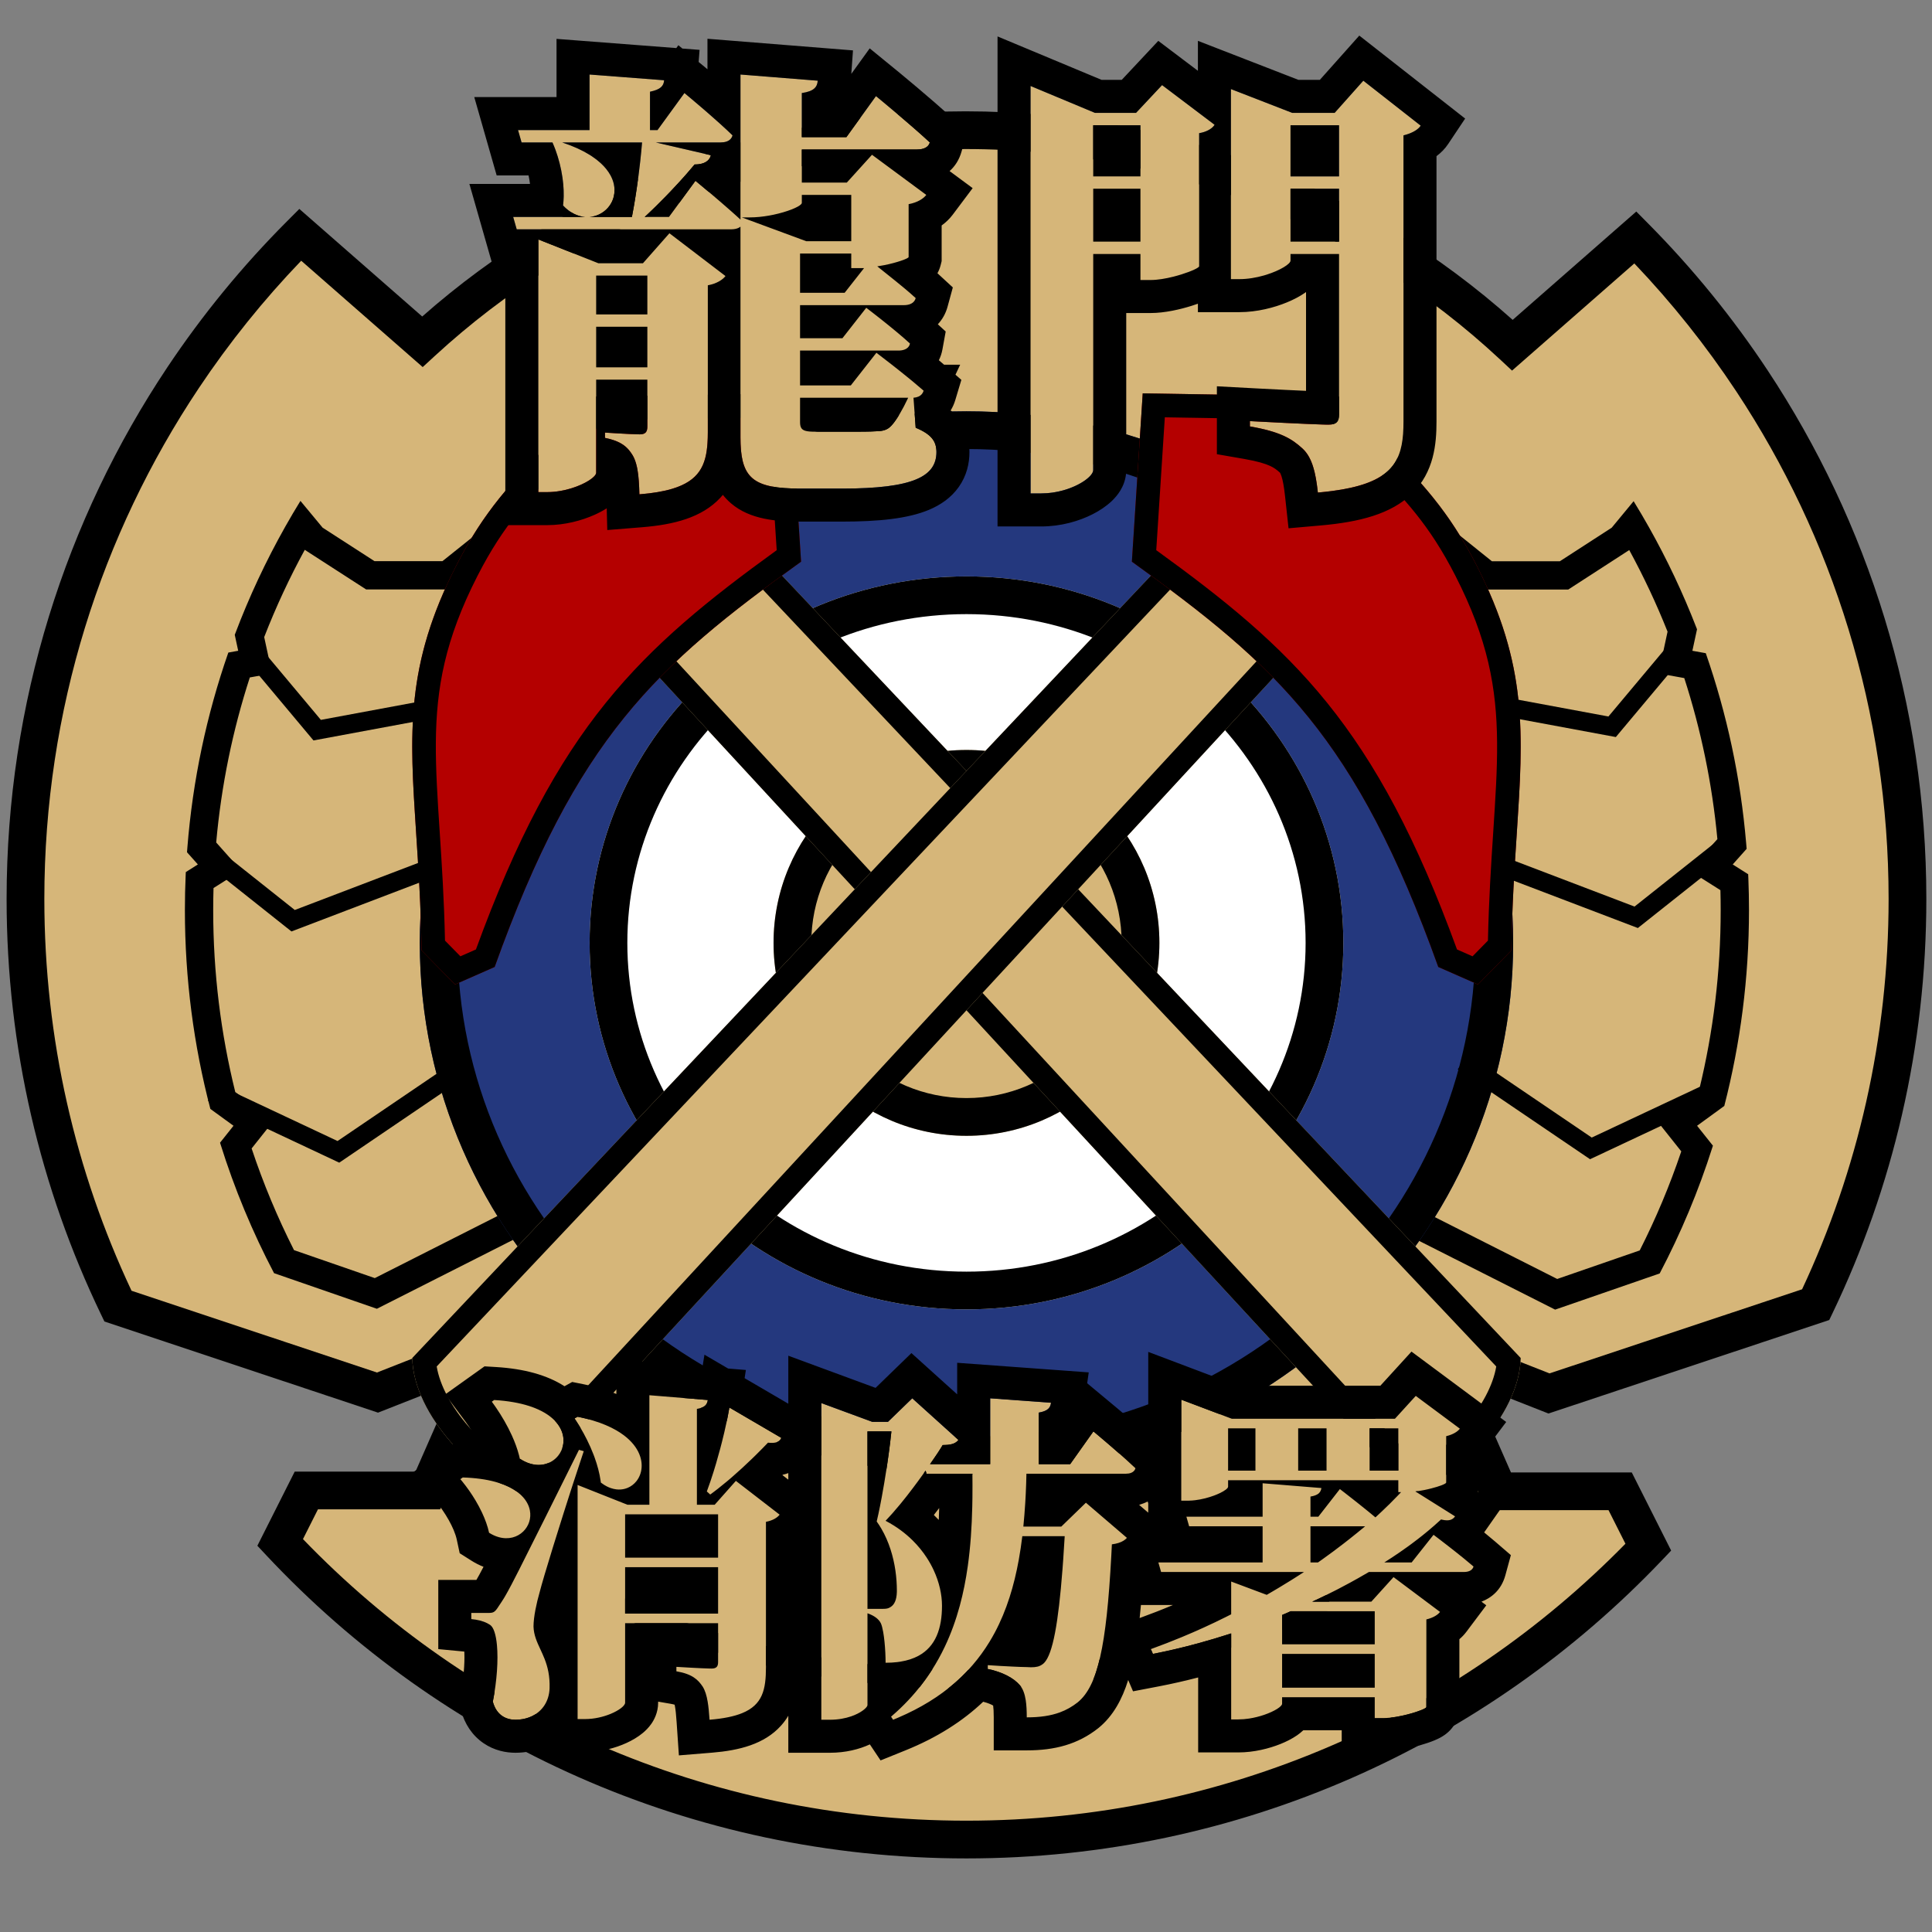 <svg width="2048" height="2048" viewBox="0 0 2048 2048" fill="none" xmlns="http://www.w3.org/2000/svg">
<rect x="0" y="0" width="2048" height="2048" fill="#808080" stroke="none"/>
<path d="M400.144 1476.2L476.046 1446.34L499.062 1476.2L453.521 1579.96H413.588H324.732L296.968 1635.07C478.992 1829.47 737.11 1950 1024.5 1950C1308.94 1950 1565.57 1831 1747.28 1640.1L1717.41 1580.83H1632.6H1588.62L1543.08 1477.12L1566.1 1447.28L1642 1477.12L1741.12 1444.11L1924.71 1382.98C1987.08 1252.78 2022 1106.95 2022 952.959C2022 750.051 1961.36 561.3 1857.21 403.824C1821.01 349.095 1779.55 298.143 1733.56 251.687L1603.23 365.906C1451.32 224.507 1247.53 138 1023.52 138C801.441 138 599.24 223.02 447.753 362.255L318.236 248.871C272.095 295.112 230.469 345.857 194.077 400.39C88.526 558.553 27 748.574 27 952.959C27 1107.56 62.204 1253.94 125.037 1384.54L306.478 1444.99L400.144 1476.2Z" fill="#D6B679"/>
<path fill-rule="evenodd" clip-rule="evenodd" d="M1023.52 158C806.645 158 609.226 241.006 461.287 376.98L448.078 389.121L319.294 276.378C279.266 318.05 242.899 363.26 210.712 411.491C107.287 566.47 47 752.648 47 952.959C47 1101.5 80.148 1242.24 139.438 1368.25L399.579 1454.93L482.711 1422.23L522.141 1473.38L466.584 1599.96H337.051L321.161 1631.51C498.958 1816.07 747.853 1930 1024.5 1930C1298.18 1930 1545.57 1817.6 1723.03 1636.42L1705.1 1600.83H1575.56L1520 1474.3L1559.44 1423.17L1642.57 1455.85L1910.29 1366.7C1969.12 1241.08 2002 1100.89 2002 952.959C2002 754.095 1942.58 569.162 1840.52 414.857C1808.52 366.472 1772.33 321.098 1732.46 279.252L1602.83 392.853L1589.61 380.545C1441.25 242.458 1242.28 158 1023.52 158ZM447.568 335.511C601.039 200.156 802.698 118 1023.52 118C1246.28 118 1449.54 201.602 1603.5 339.082L1734.54 224.242L1747.78 237.616C1794.68 284.997 1836.96 336.966 1873.89 392.791C1980.14 553.438 2042 746.008 2042 952.959C2042 1110 2006.38 1258.78 1942.75 1391.62L1939.08 1399.27L1641.43 1498.39L1572.76 1471.39L1566.16 1479.94L1601.68 1560.83H1729.73L1771.49 1643.68L1761.77 1653.89C1576.44 1848.59 1314.64 1970 1024.5 1970C731.378 1970 468.037 1847.03 282.37 1648.75L272.823 1638.55L312.413 1559.96H440.457L475.983 1479.02L469.382 1470.45L400.71 1497.47L110.684 1400.84L107.014 1393.21C42.908 1259.97 7 1110.63 7 952.959C7 744.501 69.766 550.635 177.441 389.288C214.562 333.664 257.018 281.906 304.079 234.744L317.313 221.481L447.568 335.511Z" fill="black"/>
<path d="M399.5 1387.35L566.5 1302.85H843L1205 1303.85H1481.5L1648.5 1388.26L1759.33 1349.92C1781.96 1306.86 1800.91 1261.57 1815.76 1214.46L1798.97 1193.35L1827.82 1172.36C1844.91 1106.04 1854 1036.51 1854 964.853C1854 952.073 1853.71 939.361 1853.14 926.722L1836.75 916.353L1851.49 899.808C1845.89 827.694 1831.06 758.168 1808.19 692.41L1794 689.853L1798.91 667.067C1780.61 619.535 1758.05 574.115 1731.71 531.273L1708.5 559.363L1653.5 594.968H1581.5L1526.5 550.838L1473 594.968L1476.44 526.41L573.932 524L577.5 594.853L524 550.853L469 594.853H397L342 559.353L318.474 530.969C290.97 575.661 267.587 623.161 248.856 672.939L252.5 689.853L242.042 691.737C218.653 758.795 203.635 829.777 198.241 903.432L209.746 916.353L196.968 924.44C196.325 937.83 196 951.304 196 964.853C196 1037.64 205.381 1108.24 222.999 1175.5L247.529 1193.35L233.249 1211.31C248.214 1259.43 267.447 1305.68 290.505 1349.61L399.5 1387.35Z" fill="#D6B679"/>
<path fill-rule="evenodd" clip-rule="evenodd" d="M233.613 1212.47C248.526 1260.18 267.633 1306.04 290.505 1349.61L399.5 1387.35L566.5 1302.85H843L1205 1303.85H1481.5L1648.5 1388.26L1759.33 1349.92C1781.74 1307.28 1800.54 1262.45 1815.33 1215.83C1815.47 1215.37 1815.62 1214.92 1815.76 1214.46L1798.97 1193.35L1827.82 1172.36C1844.91 1106.04 1854 1036.51 1854 964.853C1854 953.551 1853.77 942.301 1853.33 931.109C1853.27 929.645 1853.2 928.183 1853.14 926.722L1836.75 916.353L1851.49 899.808C1851.33 897.817 1851.17 895.828 1851 893.84C1845.08 824.055 1830.52 756.734 1808.38 692.951C1808.32 692.771 1808.26 692.59 1808.19 692.41L1794 689.853L1798.91 667.067C1798.73 666.593 1798.54 666.12 1798.36 665.647C1784.04 628.667 1767.15 592.971 1747.9 558.777C1742.68 549.497 1737.28 540.328 1731.71 531.273L1708.5 559.363L1653.5 594.968H1581.5L1526.5 550.838L1473 594.968L1476.44 526.41L573.932 524L577.5 594.853L524 550.853L469 594.853H397L342 559.353L318.474 530.969C312.907 540.015 307.509 549.176 302.284 558.447C281.88 594.654 264.118 632.548 249.26 671.867C249.125 672.224 248.991 672.582 248.856 672.939L252.5 689.853L242.042 691.737C241.996 691.87 241.949 692.003 241.903 692.136C219.09 757.65 204.266 826.906 198.598 898.738C198.475 900.301 198.356 901.866 198.241 903.432L209.746 916.353L196.968 924.44C196.913 925.583 196.86 926.727 196.81 927.871C196.272 940.131 196 952.461 196 964.853C196 1037.64 205.381 1108.24 222.999 1175.5L247.529 1193.35L233.249 1211.31C233.37 1211.69 233.491 1212.08 233.613 1212.47ZM266.728 1217.41C279.117 1254.63 294.172 1290.63 311.667 1325.19L397.301 1354.84L559.342 1272.85H843.041L1205 1273.85H1488.65L1650.7 1355.76L1738.18 1325.5C1755.25 1291.8 1770.01 1256.73 1782.23 1220.5L1756 1187.52L1801.36 1154.51C1816.15 1093.74 1824 1030.23 1824 964.853C1824 957.749 1823.91 950.668 1823.72 943.609L1790.84 922.802L1820.5 889.5C1814.98 830.482 1803.04 773.346 1785.4 718.787L1758.14 713.876L1767.68 669.585C1755.84 639.831 1742.26 610.954 1727.07 583.079L1662.36 624.968H1570.95L1526.76 589.511L1439.63 661.384L1444.9 556.326L605.485 554.084L610.876 661.146L523.739 589.481L479.523 624.853H388.159L323.063 582.837C306.841 612.578 292.457 643.461 280.06 675.333L288.363 713.876L264.816 718.118C246.699 773.976 234.566 832.541 229.179 893.066L255.657 922.802L226.339 941.355C226.113 949.16 226 956.993 226 964.853C226 1031.35 234.116 1095.91 249.398 1157.61L290.499 1187.52L266.728 1217.41Z" fill="black"/>
<path d="M1604 999.5C1604 1310.71 1344.55 1563 1024.5 1563C704.451 1563 445 1310.71 445 999.5C445 688.288 704.451 436 1024.5 436C1344.55 436 1604 688.288 1604 999.5Z" fill="#24387E"/>
<path fill-rule="evenodd" clip-rule="evenodd" d="M1024.5 1523C1323.52 1523 1564 1287.57 1564 999.5C1564 711.427 1323.52 476 1024.5 476C725.479 476 485 711.427 485 999.5C485 1287.57 725.479 1523 1024.5 1523ZM1024.5 1563C1344.55 1563 1604 1310.71 1604 999.5C1604 688.288 1344.55 436 1024.5 436C704.451 436 445 688.288 445 999.5C445 1310.71 704.451 1563 1024.5 1563Z" fill="black"/>
<path d="M1424 999.5C1424 1214.06 1245.14 1388 1024.5 1388C803.862 1388 625 1214.06 625 999.5C625 784.937 803.862 611 1024.5 611C1245.14 611 1424 784.937 1424 999.5Z" fill="white"/>
<path fill-rule="evenodd" clip-rule="evenodd" d="M1024.5 1348C1224.11 1348 1384 1190.93 1384 999.5C1384 808.074 1224.11 651 1024.5 651C824.894 651 665 808.074 665 999.5C665 1190.93 824.894 1348 1024.5 1348ZM1024.5 1388C1245.14 1388 1424 1214.06 1424 999.5C1424 784.937 1245.14 611 1024.5 611C803.862 611 625 784.937 625 999.5C625 1214.06 803.862 1388 1024.5 1388Z" fill="black"/>
<path d="M1229 999.5C1229 1112.44 1137.44 1204 1024.5 1204C911.558 1204 820 1112.44 820 999.5C820 886.558 911.558 795 1024.5 795C1137.44 795 1229 886.558 1229 999.5Z" fill="#D6B679"/>
<path fill-rule="evenodd" clip-rule="evenodd" d="M1024.5 1164C1115.35 1164 1189 1090.35 1189 999.5C1189 908.649 1115.35 835 1024.5 835C933.649 835 860 908.649 860 999.5C860 1090.35 933.649 1164 1024.5 1164ZM1024.5 1204C1137.44 1204 1229 1112.44 1229 999.5C1229 886.558 1137.44 795 1024.5 795C911.558 795 820 886.558 820 999.5C820 1112.44 911.558 1204 1024.5 1204Z" fill="black"/>
<path d="M677.692 695.245L671.769 676.772L797.914 577.204L1612 1439.54C1610.64 1501.18 1542.24 1568.34 1496.9 1582.7L677.692 695.245Z" fill="#D6B679"/>
<path fill-rule="evenodd" clip-rule="evenodd" d="M795.442 611.004L702.021 684.743L1503.29 1552.77C1518.38 1544.61 1536.29 1530.54 1552.1 1512.41C1570.32 1491.54 1582.7 1468.79 1586.09 1448.51L795.442 611.004ZM1612 1439.54L797.914 577.204L671.769 676.772L677.692 695.245L1496.9 1582.7C1542.24 1568.34 1610.64 1501.18 1612 1439.54Z" fill="black"/>
<path d="M483.911 599.046C524.841 518.948 564.567 492.286 629.337 420.432L837.658 417L849.17 595.409C695.318 705.902 611.395 782.242 524.377 1025.04L482.303 1043.56L446.891 1007.49C444.085 820.533 411.034 741.665 483.911 599.046Z" fill="#B40000"/>
<path fill-rule="evenodd" clip-rule="evenodd" d="M597.765 490.26C560.181 528.891 534.174 555.624 506.173 610.421C471.662 677.959 462.486 729.451 462.019 786.845C461.782 815.984 463.79 846.611 466.137 882.415L466.19 883.218C468.377 916.576 470.803 953.927 471.708 997.082L488.042 1013.72L504.508 1006.47C547.368 889.04 590.317 809.209 642.263 744.901C692.975 682.122 751.334 635.339 823.331 583.217L814.244 442.389L640.564 445.25C624.611 462.666 610.521 477.148 597.765 490.26ZM629.337 420.432C611.754 439.938 596.016 456.114 581.599 470.933C542.909 510.7 513.729 540.692 483.911 599.046C429.487 705.553 434.139 776.506 441.153 883.474C443.531 919.742 446.181 960.151 446.891 1007.49L482.303 1043.56L524.377 1025.04C611.395 782.242 695.318 705.902 849.17 595.409L837.658 417L629.337 420.432Z" fill="black"/>
<path d="M1371.31 695.245L1377.23 676.772L1251.09 577.204L437 1439.54C438.361 1501.18 506.763 1568.34 552.098 1582.7L1371.31 695.245Z" fill="#D6B679"/>
<path fill-rule="evenodd" clip-rule="evenodd" d="M1253.56 611.004L1346.98 684.743L545.71 1552.77C530.622 1544.61 512.714 1530.54 496.897 1512.41C478.681 1491.54 466.3 1468.79 462.915 1448.51L1253.56 611.004ZM437 1439.54L1251.09 577.204L1377.23 676.772L1371.31 695.245L552.098 1582.7C506.763 1568.34 438.361 1501.18 437 1439.54Z" fill="black"/>
<path d="M1565.09 599.046C1524.16 518.948 1484.43 492.286 1419.66 420.432L1211.34 417L1199.83 595.409C1353.68 705.902 1437.6 782.242 1524.62 1025.04L1566.7 1043.56L1602.11 1007.49C1604.91 820.533 1637.97 741.665 1565.09 599.046Z" fill="#B40000"/>
<path fill-rule="evenodd" clip-rule="evenodd" d="M1451.23 490.26C1488.82 528.891 1514.83 555.624 1542.83 610.421C1577.34 677.959 1586.51 729.451 1586.98 786.845C1587.22 815.984 1585.21 846.611 1582.86 882.415L1582.81 883.218C1580.62 916.576 1578.2 953.927 1577.29 997.082L1560.96 1013.72L1544.49 1006.47C1501.63 889.04 1458.68 809.209 1406.74 744.901C1356.02 682.122 1297.67 635.339 1225.67 583.217L1234.76 442.389L1408.44 445.25C1424.39 462.666 1438.48 477.148 1451.23 490.26ZM1419.66 420.432C1437.25 439.938 1452.98 456.114 1467.4 470.933C1506.09 510.7 1535.27 540.692 1565.09 599.046C1619.51 705.553 1614.86 776.506 1607.85 883.474C1605.47 919.742 1602.82 960.151 1602.11 1007.49L1566.7 1043.56L1524.62 1025.04C1437.6 782.242 1353.68 705.902 1199.83 595.409L1211.34 417L1419.66 420.432Z" fill="black"/>
<path fill-rule="evenodd" clip-rule="evenodd" d="M256.552 694.419L271.887 681.581L340.137 763.101L447.392 743.168L451.047 762.832L332.302 784.899L256.552 694.419ZM200 900.831L212.439 885.169L312.478 964.626L452.656 911.157L459.783 929.843L308.961 987.374L200 900.831ZM499.837 1137.27L359.622 1232.47L220.465 1167.05L228.974 1148.95L357.817 1209.53L488.602 1120.73L499.837 1137.27Z" fill="black"/>
<path fill-rule="evenodd" clip-rule="evenodd" d="M1788.64 690.837L1773.29 678L1705.01 759.509L1597.69 739.579L1594.04 759.24L1712.85 781.305L1788.64 690.837ZM1845.22 897.22L1832.77 881.561L1732.68 961.008L1592.43 907.545L1585.29 926.229L1736.2 983.752L1845.22 897.22ZM1545.22 1133.63L1685.51 1228.82L1824.74 1163.4L1816.23 1145.31L1687.32 1205.87L1556.46 1117.09L1545.22 1133.63Z" fill="black"/>
<path d="M641 1696C757.678 1749.92 887.628 1780 1024.6 1780C1161.58 1780 1291.53 1749.92 1408.21 1696" stroke="black" stroke-width="20"/>
<path d="M631.954 389.378V346.374H686.223V389.378H631.954ZM686.223 292.151V333.286H631.954V292.151H686.223ZM681.545 279.063H634.293L570.667 253.821V521.663H580.024C606.223 521.663 631.954 507.64 631.954 501.096V402.466H686.223V452.015C686.223 457.157 684.82 460.429 678.27 460.429C669.381 460.429 641.311 458.559 641.311 458.559V464.168C659.556 467.908 665.638 474.452 670.785 482.866C675.931 491.747 677.334 505.303 677.802 524C741.428 518.858 750.317 497.356 750.317 458.091V302.435C760.142 300.565 766.224 296.358 769.031 292.619L709.615 247.277L681.545 279.063ZM863.534 457.624C850.903 457.624 848.096 455.287 848.096 447.34V421.631H962.717C955.699 436.589 948.213 448.743 943.067 452.95C939.325 456.222 934.178 457.157 928.564 457.157C922.482 457.624 910.786 457.624 900.026 457.624H863.534ZM786.341 230.45H794.762C820.493 230.45 849.967 219.699 849.967 215.024V206.61H902.365V255.691H854.646L786.341 230.45ZM895.348 310.381H848.096V268.779H902.365V284.205H915.933L895.348 310.381ZM680.609 150.985C678.738 174.357 674.527 206.143 669.849 229.982H624.936C655.814 227.645 674.059 176.694 595.93 150.985H680.609ZM968.331 421.631C973.945 421.164 977.687 418.827 979.091 414.152C959.909 397.325 929.032 373.953 929.032 373.953L901.897 408.543H848.096V371.616H952.424C958.506 371.616 963.652 369.278 964.588 364.137C947.278 348.244 918.272 326.274 918.272 326.274L893.008 358.527H848.096V323.47H958.038C964.588 323.47 969.266 321.132 970.67 315.991C958.506 304.772 940.26 290.749 929.968 282.335C946.342 279.998 962.716 274.389 963.184 272.519V216.426C973.009 214.557 979.091 210.35 981.898 206.61L924.354 164.074L897.687 193.522H849.967V158.464H972.073C979.091 158.464 984.237 156.127 985.641 150.985C964.588 131.353 928.564 101.904 928.564 101.904L897.219 145.376H849.967V98.632C863.067 96.763 866.342 92.088 866.809 85.544L784.937 79V232.787C766.224 215.492 737.218 191.652 737.218 191.652L709.147 229.982H683.416C703.065 211.752 723.183 190.25 736.282 174.357C747.042 174.357 752.189 170.15 753.592 164.541L695.112 150.985H763.885C770.434 150.985 775.113 148.648 776.516 143.506C757.803 125.276 725.522 98.632 725.522 98.632L696.984 137.897H689.03V97.23C700.258 94.893 703.533 91.153 704.001 85.077L624.936 79V137.897H549.146L552.889 150.985H585.638C593.591 168.748 599.673 194.924 596.866 217.829C604.351 225.775 612.772 229.515 620.258 229.982H544L547.743 243.07H775.113C779.323 243.07 782.598 242.135 784.937 240.266V463.701C784.937 506.705 797.569 517.923 848.564 517.923H892.541C968.798 517.923 992.658 504.835 992.658 479.126C992.658 467.908 987.512 460.429 970.67 453.417L968.331 421.631Z" fill="#D6B679"/>
<path d="M1158.86 256.159V200.066H1208.92V256.159H1158.86ZM1208.92 132.755V186.978H1158.86V132.755H1208.92ZM1204.24 119.667H1160.73L1092.43 91.153V523.065H1103.66C1133.6 523.065 1158.86 506.705 1158.86 498.291V269.247H1208.92V296.826H1219.68C1239.8 296.826 1270.21 285.607 1271.14 282.335V141.169C1279.57 139.767 1285.18 136.027 1287.52 132.288L1231.85 90.219L1204.24 119.667ZM1367.99 256.159V200.066H1419.45V256.159H1367.99ZM1419.45 132.755V186.978H1367.99V132.755H1419.45ZM1445.18 85.544L1414.77 119.667H1369.86L1304.83 94.425V295.891H1313.72C1340.38 295.891 1367.99 281.868 1367.99 276.258V269.247H1419.45V439.394C1419.45 446.405 1417.11 450.145 1408.22 450.145C1394.65 450.145 1324.95 446.405 1324.95 446.405V452.015C1357.23 457.624 1369.39 465.103 1380.62 475.387C1390.91 484.735 1394.65 500.628 1396.99 522.13C1476.53 515.119 1487.75 490.812 1487.75 446.873V143.506C1497.11 141.169 1503.19 137.43 1506 133.223L1445.18 85.544Z" fill="#D6B679"/>
<path fill-rule="evenodd" clip-rule="evenodd" d="M605.667 517.622C597.842 520.031 588.96 521.663 580.024 521.663H570.667V253.822L634.293 279.063H681.545L709.615 247.277L769.031 292.619C768.986 292.678 768.941 292.738 768.894 292.798C766.029 296.492 759.986 300.595 750.317 302.435V458.091C750.317 460.003 750.296 461.873 750.249 463.701C750.198 465.649 750.118 467.55 750.001 469.403C748.476 493.572 740.765 509.667 712.648 518.123C703.406 520.902 691.959 522.856 677.802 524C677.541 513.553 676.987 504.711 675.652 497.393C675.528 496.712 675.397 496.045 675.259 495.39C674.224 490.489 672.788 486.323 670.784 482.866C669.602 480.933 668.371 479.099 666.954 477.375C662.202 471.593 655.365 467.049 641.311 464.168V458.559C641.311 458.559 641.716 458.586 642.445 458.633C646.035 458.868 657.472 459.599 666.954 460.053C670.525 460.224 673.818 460.356 676.311 460.406C677.036 460.421 677.693 460.429 678.27 460.429C684.82 460.429 686.223 457.157 686.223 452.015V402.466H631.954V501.096C631.954 505.408 620.782 512.967 605.667 517.622ZM643.162 538.827C638.96 541.508 634.478 543.835 630.054 545.805C616.722 551.743 598.889 556.663 580.024 556.663H535.667V278.07H521.348L497.588 194.982H561.832C561.453 191.981 560.934 188.962 560.3 185.985H526.495L502.735 102.897H589.936V41.207L716.899 50.965L719.094 47.945L723.354 51.461L741.585 52.862L740.597 65.693L747.801 71.639L739.351 81.877C747.802 71.639 747.802 71.64 747.803 71.641L747.805 71.643L748.213 71.98C748.47 72.193 748.843 72.502 749.319 72.898C749.509 73.056 749.715 73.227 749.937 73.412V41.091L904.195 53.421L902.415 78.328L921.924 51.27L950.716 74.807L928.564 101.904L897.219 145.376H849.967V98.632C862.825 96.797 866.217 92.26 866.781 85.904C866.791 85.785 866.801 85.665 866.809 85.544L784.937 79V232.787C783.482 231.442 781.964 230.057 780.403 228.647C778.684 227.095 776.913 225.513 775.113 223.919C771.584 220.794 767.946 217.624 764.385 214.553C764.271 214.455 764.157 214.357 764.044 214.259C761.573 212.13 759.142 210.051 756.813 208.07C756.248 207.59 755.688 207.115 755.136 206.646C755.065 206.586 754.994 206.525 754.923 206.465C753.181 204.988 751.51 203.577 749.937 202.254C748.388 200.95 746.934 199.73 745.603 198.617C740.515 194.362 737.218 191.652 737.218 191.652L709.147 229.982H683.416C684.486 228.99 685.557 227.988 686.628 226.977C689.287 224.469 691.948 221.91 694.591 219.322C698.382 215.61 702.137 211.838 705.802 208.07C706.926 206.915 708.042 205.76 709.147 204.608C709.331 204.416 709.514 204.225 709.698 204.034C709.83 203.895 709.963 203.756 710.096 203.617C713.606 199.942 717.01 196.297 720.255 192.741C722.349 190.446 724.378 188.189 726.327 185.985C726.743 185.515 727.155 185.047 727.563 184.582C730.714 180.994 733.641 177.562 736.282 174.357C742.697 174.357 747.117 172.862 749.937 170.466C750.693 169.824 751.334 169.117 751.868 168.357C752.684 167.196 753.249 165.91 753.592 164.541L695.112 150.985H763.885C766.224 150.985 768.325 150.687 770.123 150.07C773.359 148.958 775.614 146.812 776.516 143.506C772.734 139.822 768.397 135.793 763.885 131.71C763.532 131.392 763.179 131.072 762.824 130.753C759.33 127.604 755.749 124.436 752.255 121.382C752.062 121.214 751.87 121.045 751.678 120.878C751.095 120.369 750.514 119.863 749.937 119.362C748.616 118.213 747.313 117.085 746.038 115.985C741.511 112.082 737.337 108.537 733.953 105.683C728.835 101.367 725.522 98.632 725.522 98.632L696.983 137.897H689.03V97.23C700.258 94.893 703.533 91.153 704.001 85.077L624.936 79V137.897H549.146L552.889 150.985H585.638C586.802 153.586 587.926 156.366 588.988 159.291C589.73 161.333 590.442 163.446 591.116 165.617C591.849 167.981 592.538 170.413 593.173 172.897C594.456 177.921 595.515 183.159 596.272 188.476C596.579 190.634 596.836 192.806 597.038 194.982C597.443 199.352 597.625 203.739 597.541 208.07C597.477 211.366 597.258 214.629 596.866 217.829C604.351 225.775 612.772 229.515 620.258 229.982H544L547.743 243.07H775.113C775.221 243.07 775.328 243.07 775.435 243.069C776.278 243.059 777.083 243.011 777.849 242.924C779.434 242.746 780.855 242.403 782.111 241.896C783.17 241.469 784.112 240.926 784.937 240.266V463.701C784.937 465.893 784.97 468.003 785.039 470.032C786.325 507.82 800.169 517.923 848.564 517.923H892.54C968.798 517.923 992.658 504.835 992.658 479.126C992.658 471.024 989.974 464.873 982.139 459.439C980.39 458.226 978.384 457.049 976.093 455.893C974.527 455.104 972.829 454.324 970.988 453.55C970.882 453.506 970.776 453.461 970.67 453.417L968.33 421.631C970.341 421.464 972.111 421.057 973.62 420.389C976.325 419.191 978.19 417.153 979.091 414.152C975.594 411.084 971.708 407.799 967.691 404.477C967.409 404.244 967.127 404.011 966.844 403.778C965.478 402.651 964.099 401.522 962.716 400.397C959.445 397.734 956.157 395.096 952.986 392.575C952.798 392.426 952.611 392.277 952.424 392.129C950.743 390.794 949.097 389.495 947.507 388.244C946.811 387.697 946.125 387.159 945.452 386.631C945.156 386.399 944.861 386.168 944.569 385.94C935.605 378.928 929.032 373.953 929.032 373.953L901.897 408.543H848.096V371.616H952.424C954.674 371.616 956.796 371.296 958.624 370.632C961.737 369.503 963.998 367.376 964.588 364.137C962.602 362.313 960.462 360.41 958.23 358.469C958.166 358.414 958.102 358.358 958.038 358.303C956.216 356.72 954.333 355.114 952.424 353.506C950.819 352.154 949.194 350.801 947.571 349.462C947.571 349.462 947.571 349.461 947.571 349.462C946.962 348.959 946.352 348.458 945.745 347.96C943.816 346.378 941.899 344.822 940.026 343.314C939.651 343.012 939.278 342.712 938.907 342.414C936.349 340.361 933.889 338.408 931.614 336.616C928.691 334.313 926.075 332.276 923.949 330.631C922.615 329.599 921.474 328.721 920.572 328.03C919.104 326.905 918.272 326.274 918.272 326.274L893.008 358.527H848.096V323.47H958.038C960.604 323.47 962.883 323.111 964.791 322.365C965.885 321.937 966.858 321.382 967.691 320.693C969.113 319.52 970.132 317.961 970.67 315.991C968.668 314.145 966.502 312.223 964.234 310.262C962.234 308.534 960.154 306.775 958.038 305.013C955.243 302.684 952.383 300.348 949.559 298.065C947.953 296.766 946.358 295.483 944.793 294.229C943.006 292.797 941.258 291.402 939.576 290.058C938.901 289.52 938.238 288.99 937.586 288.47C937.512 288.411 937.439 288.352 937.365 288.293C935.557 286.849 933.847 285.478 932.27 284.205C931.466 283.556 930.697 282.931 929.968 282.335C932.452 281.981 934.936 281.551 937.365 281.07C950.945 278.382 962.787 274.105 963.184 272.519V216.427C973.009 214.557 979.091 210.35 981.898 206.61L924.354 164.074L897.687 193.522H849.967V158.464H972.073C973.231 158.464 974.337 158.401 975.385 158.272C977.048 158.066 978.561 157.695 979.892 157.15C982.802 155.958 984.836 153.932 985.641 150.985C981.557 147.178 976.911 143.001 972.073 138.741C968.23 135.356 964.266 131.92 960.368 128.574C958.725 127.165 957.094 125.772 955.489 124.405C955.119 124.09 954.75 123.777 954.383 123.464C940.352 111.541 928.564 101.904 928.564 101.904C950.716 74.807 950.717 74.807 950.717 74.808L950.72 74.81L951.161 75.171C951.443 75.402 951.853 75.739 952.38 76.171C953.433 77.037 954.952 78.289 956.838 79.85C960.607 82.97 965.854 87.336 971.774 92.329C983.48 102.204 998.309 114.943 1009.51 125.388L1024.97 139.807L1019.41 160.202C1016.83 169.624 1012.15 176.44 1006.6 181.347L1031.06 199.424L1009.89 227.622C1006.61 231.985 1002.65 235.778 998.184 238.995V276.831L997.138 281.015C996.299 284.365 995.059 287.243 993.725 289.644C993.951 289.851 994.176 290.057 994.398 290.262L1010.04 304.685L1004.43 325.207C1002.48 332.357 998.913 338.642 994.143 343.758L1002.48 351.411L999.022 370.403C998.261 374.585 996.952 378.413 995.229 381.875C997.136 383.485 998.997 385.077 1000.79 386.631H1017.8L1012.84 397.2L1019.08 402.675L1012.61 424.217C1011.47 428.013 1009.85 431.662 1007.76 435.059C1010.35 437.292 1012.81 439.772 1015.08 442.54C1024.77 454.391 1027.66 467.539 1027.66 479.126C1027.66 491.206 1024.75 504.324 1016.3 516.258C1008.06 527.908 996.616 535.469 984.708 540.452C962.307 549.827 931.195 552.923 892.54 552.923H848.564C823.731 552.923 795.236 551.007 774.834 533.499C771.578 530.705 768.743 527.716 766.274 524.579C765.401 525.631 764.487 526.67 763.533 527.695C743.937 548.736 714.207 556.172 680.621 558.886L643.739 561.867L643.162 538.827ZM902.365 206.61H849.967V215.024C849.967 215.439 849.735 215.902 849.294 216.4C846.384 219.692 834.373 224.556 819.937 227.612C818.4 227.937 816.836 228.242 815.252 228.522C808.566 229.705 801.534 230.45 794.762 230.45H786.341L854.645 255.691H902.365V206.61ZM848.096 268.779V310.381H895.347L915.932 284.205H902.365V268.779H848.096ZM848.096 421.631V447.34C848.096 452.514 849.286 455.31 853.602 456.631C855.916 457.34 859.127 457.624 863.534 457.624H900.028C910.788 457.624 922.483 457.624 928.564 457.157C930.784 457.157 932.931 457.01 934.947 456.631C935.233 456.577 935.517 456.519 935.799 456.455C936.566 456.282 937.313 456.071 938.035 455.819C939.893 455.169 941.589 454.242 943.067 452.95C946.056 450.506 949.834 445.382 953.851 438.586C956.684 433.791 959.637 428.165 962.515 422.059C962.582 421.917 962.649 421.774 962.716 421.631H848.096ZM595.93 150.985C607.685 154.854 617.259 159.293 624.936 164.053C625.794 164.585 626.629 165.121 627.44 165.66C630.976 168.013 634.07 170.435 636.753 172.897C638.922 174.887 640.823 176.902 642.474 178.929C644.384 181.275 645.96 183.635 647.227 185.985C648.861 189.017 649.983 192.033 650.651 194.982C651.689 199.57 651.629 203.997 650.687 208.07C650.115 210.542 649.219 212.884 648.047 215.053C646.118 218.624 643.441 221.727 640.234 224.17C638.502 225.49 636.616 226.616 634.609 227.521C631.615 228.87 628.353 229.724 624.936 229.982H669.849C670.611 226.1 671.36 222.007 672.089 217.773C672.634 214.608 673.168 211.363 673.687 208.07C674.731 201.446 675.715 194.624 676.611 187.845C676.693 187.225 676.774 186.605 676.855 185.985C677.428 181.573 677.964 177.188 678.453 172.897C678.547 172.078 678.638 171.262 678.728 170.45C679.489 163.59 680.127 157.008 680.609 150.985H595.93ZM683.123 62.674C683.314 62.604 683.42 62.574 683.426 62.577C683.431 62.58 683.335 62.615 683.123 62.674ZM846.605 63.681C846.61 63.685 846.515 63.715 846.304 63.761C846.495 63.702 846.601 63.678 846.605 63.681ZM686.223 292.151H631.954V333.286H686.223V292.151ZM631.954 389.378H686.223V346.374H631.954V389.378ZM1127.43 519.702C1120.19 521.762 1112.11 523.065 1103.66 523.065H1092.43V91.153L1160.73 119.667H1204.24L1231.85 90.219L1287.52 132.288C1287.18 132.833 1286.77 133.378 1286.29 133.916C1283.48 137.068 1278.34 139.971 1271.14 141.169V282.335C1271.04 282.693 1270.59 283.147 1269.83 283.671C1266.2 286.182 1255.64 290.305 1243.92 293.266C1235.76 295.327 1227.03 296.826 1219.68 296.826H1208.92V269.247H1158.86V498.291C1158.86 504.33 1145.85 514.463 1127.43 519.702ZM1193.86 331.826V498.291C1193.86 507.857 1190.41 515.303 1187.76 519.739C1184.95 524.422 1181.61 528.16 1178.66 530.986C1172.75 536.649 1165.61 541.32 1158.42 544.998C1143.94 552.4 1124.71 558.065 1103.66 558.065H1057.43V38.615L1167.75 84.667H1189.08L1227.83 43.319L1269.83 75.052V43.296L1376.41 84.667H1399.08L1440.91 37.726L1553.11 125.68L1535.11 152.649C1531.64 157.862 1527.38 162.085 1522.75 165.508V446.873C1522.75 470.233 1520.28 500.319 1496.65 523.394C1474.63 544.889 1441.08 553.379 1400.07 556.995L1365.91 560.007L1362.2 525.916C1361.1 515.843 1359.88 509.308 1358.47 504.904C1357.7 502.511 1357.08 501.431 1356.86 501.088C1353.2 497.744 1350.39 495.719 1346.19 493.808C1341.37 491.618 1333.42 489.011 1318.95 486.498L1289.95 481.458V409.478L1326.82 411.456L1324.95 446.406V452.015C1357.23 457.624 1369.39 465.103 1380.62 475.387C1383.44 477.946 1385.76 480.996 1387.7 484.517C1392.86 493.858 1395.29 506.515 1396.99 522.13C1402.29 521.663 1407.28 521.12 1411.99 520.499C1419.19 519.549 1425.73 518.417 1431.65 517.102C1479.99 506.37 1487.75 483.409 1487.75 446.873V143.506C1495.86 141.482 1501.51 138.404 1504.7 134.882C1505.19 134.339 1505.62 133.785 1506 133.223L1445.18 85.544L1414.77 119.667H1369.86L1304.83 94.425V295.891H1313.72C1322.68 295.891 1331.74 294.308 1339.83 291.994C1340.77 291.725 1341.69 291.446 1342.61 291.159C1357.2 286.557 1367.99 279.764 1367.99 276.258V269.247H1419.45V439.394C1419.45 446.406 1417.11 450.145 1408.22 450.145C1407.32 450.145 1406.18 450.129 1404.82 450.098C1404.5 450.091 1404.16 450.082 1403.8 450.073C1403.74 450.072 1403.68 450.07 1403.62 450.068C1394.1 449.819 1376.24 449 1359.95 448.199C1344.08 447.42 1329.7 446.659 1325.91 446.457C1325.28 446.424 1324.95 446.406 1324.95 446.406C1326.82 411.456 1326.82 411.456 1326.82 411.456L1326.82 411.456L1326.83 411.456L1327.59 411.497C1328.1 411.524 1328.86 411.564 1329.82 411.615C1331.74 411.717 1334.5 411.862 1337.87 412.037C1344.59 412.386 1353.69 412.852 1363.2 413.317C1370.52 413.675 1377.84 414.02 1384.45 414.312V309.564C1384.06 309.846 1383.69 310.113 1383.33 310.364C1377.62 314.365 1370.88 317.789 1364.16 320.55C1350.76 326.057 1332.64 330.891 1313.72 330.891H1269.83V321.941C1267.63 322.727 1265.37 323.484 1263.09 324.2C1251.45 327.854 1234.91 331.826 1219.68 331.826H1193.86ZM1419.45 132.755H1367.99V186.978H1419.45V132.755ZM1356.77 500.96C1356.77 500.958 1356.78 500.974 1356.81 501.012C1356.78 500.98 1356.77 500.961 1356.77 500.96ZM1208.92 132.755H1158.86V186.978H1208.92V132.755ZM1208.92 200.066H1158.86V256.159H1208.92V200.066ZM1419.45 200.066H1367.99V256.159H1419.45V200.066Z" fill="black"/>
<path d="M609.024 1503.6C621.344 1521.68 634.026 1547.73 636.925 1571.6C678.233 1603.43 718.816 1523.13 612.285 1501.79L609.024 1503.6ZM521.336 1485.87C532.931 1501.43 546.338 1524.58 551.049 1546.28C597.067 1577.03 637.287 1490.94 523.872 1484.06L521.336 1485.87ZM488 1567.98C500.32 1582.45 514.089 1604.52 518.437 1624.77C563.006 1652.99 599.603 1569.43 490.536 1566.18L488 1567.98ZM613.735 1536.88C538.729 1687.72 538.729 1687.72 528.945 1702.18C524.235 1709.78 522.785 1709.78 516.626 1709.78H499.595V1716.29C507.204 1717.01 514.089 1718.82 519.524 1722.44C528.583 1728.59 530.032 1765.12 522.423 1803.83C526.409 1818.66 536.917 1823 546.338 1823C566.992 1823 581.848 1809.62 582.573 1789.72C583.66 1756.44 566.267 1745.59 565.543 1724.25C565.543 1714.48 568.441 1700.38 572.065 1687.72C577.5 1666.37 603.589 1583.54 618.808 1538.32L613.735 1536.88ZM662.652 1710.5V1661.31H761.211V1710.5H662.652ZM761.211 1605.24V1651.18H662.652V1605.24H761.211ZM757.587 1595.11H738.745V1493.47C747.441 1492.02 749.615 1488.77 750.34 1484.06L688.379 1479V1595.11H665.188L612.285 1574.13V1822.28H620.257C641.998 1822.28 662.652 1810.7 662.652 1804.91V1720.63H761.211V1761.87C761.211 1766.21 759.761 1768.74 754.326 1768.74C745.992 1768.74 717.004 1766.93 717.004 1766.93V1771.64C733.672 1774.53 739.832 1780.32 744.905 1787.91C749.615 1795.51 751.065 1807.08 752.152 1823C805.055 1818.66 811.939 1800.21 811.939 1767.29V1613.2C819.549 1611.75 824.259 1608.5 826.433 1605.6L780.053 1569.79L757.587 1595.11ZM773.168 1492.02C769.545 1514.45 759.399 1554.24 749.253 1581.01L752.877 1584.26C775.704 1567.62 798.532 1545.56 814.113 1529.28C823.172 1530.36 826.796 1527.83 828.245 1524.22L773.168 1492.02Z" fill="#D6B679"/>
<path d="M919.557 1705.44V1517.34H944.921C942.022 1545.92 935.138 1588.6 929.34 1612.84C944.921 1634.54 950.719 1662.39 950.719 1686.27C950.719 1695.67 948.182 1701.1 943.834 1703.63C941.66 1705.08 939.486 1705.44 936.225 1705.44H919.557ZM1193.49 1562.2C1198.56 1562.2 1202.55 1560.39 1203.64 1556.41C1187.33 1540.85 1159.07 1517.34 1159.07 1517.34L1134.43 1552.07H1101.09V1497.45C1111.24 1495.64 1113.41 1492.02 1114.14 1486.96L1049.64 1482.26V1552.07H985.866C990.939 1544.83 995.65 1537.96 999.273 1531.81C1007.97 1531.81 1013.04 1530.36 1015.94 1526.39L967.024 1482.26L941.298 1507.21H924.63L870.64 1487.32V1823H879.698C904.7 1823 919.557 1811.06 919.557 1807.45V1710.14C926.804 1712.67 931.514 1716.29 933.688 1720.63C936.949 1727.5 938.761 1748.12 938.761 1762.59C984.055 1762.59 998.549 1737.63 998.549 1702.18C998.549 1671.8 979.706 1633.46 938.761 1612.11C952.893 1597.28 968.474 1577.03 981.156 1558.94L982.243 1562.2H1030.8C1031.88 1658.78 1022.83 1752.83 944.559 1819.74L946.733 1823C1043.48 1783.93 1073.55 1711.95 1083.7 1628.39H1128.63C1123.92 1709.06 1117.4 1754.27 1105.8 1763.68C1102.18 1766.57 1098.92 1767.29 1092.76 1767.29C1084.79 1767.29 1062.32 1766.21 1047.1 1765.12V1769.1C1063.41 1772.72 1074.64 1778.87 1081.16 1786.47C1086.96 1793.34 1088.41 1804.91 1088.41 1820.47C1112.69 1820.47 1128.63 1815.4 1142.4 1804.55C1164.5 1786.47 1173.56 1741.97 1178.64 1637.07C1186.97 1635.99 1191.68 1633.46 1194.58 1630.2L1151.1 1592.94L1125.01 1618.26H1084.79C1086.6 1599.82 1087.69 1581.37 1088.05 1562.2H1193.49Z" fill="#D6B679"/>
<path d="M1389.16 1656.25V1617.9H1447.14C1431.92 1630.56 1415.25 1643.58 1397.13 1656.25H1389.16ZM1457.28 1707.97V1743.06H1359.09V1711.95C1362.35 1710.5 1365.24 1709.42 1368.14 1707.97H1457.28ZM1359.09 1789V1753.19H1457.28V1789H1359.09ZM1451.85 1558.94V1514.09H1482.28V1558.94H1451.85ZM1301.83 1514.09H1330.82V1558.94H1301.83V1514.09ZM1406.19 1514.09V1558.94H1376.12V1514.09H1406.19ZM1496.42 1656.25H1467.43C1490.98 1641.41 1511.27 1625.86 1527.58 1610.67C1535.91 1612.84 1539.9 1611.03 1542.43 1607.41L1500.4 1581.01C1515.26 1579.2 1532.65 1573.77 1533.01 1571.6V1522.41C1540.62 1520.6 1545.33 1517.34 1547.51 1514.45L1500.76 1479.72L1478.66 1503.96H1305.82L1252.19 1483.7V1590.77H1259.08C1279.01 1590.77 1301.83 1580.28 1301.83 1575.94V1569.07H1482.28V1581.73H1485.18C1477.21 1590.41 1467.79 1599.45 1458.01 1608.5C1442.06 1595.11 1420.32 1578.47 1420.32 1578.47L1397.49 1607.77H1389.16V1586.43C1397.86 1584.99 1400.03 1581.73 1400.76 1577.39L1338.43 1572.32V1607.77H1257.63L1260.53 1617.9H1338.43V1656.25H1227.91L1230.81 1666.37H1382.28C1369.59 1674.69 1356.55 1682.65 1342.78 1690.61L1305.1 1676.5V1711.23C1277.56 1725.33 1248.93 1737.63 1219.94 1748.12L1222.12 1753.19C1250.38 1747.76 1278.28 1740.17 1305.1 1731.48V1822.64H1312.7C1335.17 1822.64 1359.09 1811.06 1359.09 1806V1799.13H1457.28V1821.19H1466.7C1484.46 1821.19 1511.63 1812.15 1512 1809.62V1716.65C1519.61 1714.84 1524.32 1711.59 1526.49 1708.7L1477.21 1671.8L1453.66 1697.84H1390.97C1412.35 1688.08 1432.64 1677.23 1451.12 1666.37H1551.85C1556.93 1666.37 1560.91 1664.56 1562 1660.59C1546.06 1646.84 1519.61 1626.95 1519.61 1626.95L1496.42 1656.25Z" fill="#D6B679"/>
<path fill-rule="evenodd" clip-rule="evenodd" d="M598.37 1469.48C579.975 1457.59 555.499 1450.92 525.989 1449.13L513.632 1448.38L471.909 1478.13L493.275 1506.79C498.89 1514.32 504.511 1523.33 508.959 1532.38C503.375 1531.76 497.579 1531.37 491.581 1531.19L479.807 1530.84L436.623 1561.63L461.351 1590.67C471.726 1602.86 481.559 1619.74 484.217 1632.12L487.301 1646.49L499.716 1654.35C503.873 1656.98 508.171 1659.16 512.552 1660.88C508.989 1667.73 506.757 1671.8 504.995 1674.78H464.595V1748.12L492.183 1750.74C492.208 1751.22 492.229 1751.71 492.248 1752.22C492.676 1763.83 491.455 1779.91 488.08 1797.08L486.511 1805.06L488.622 1812.91C492.514 1827.39 500.579 1839.67 512.602 1847.88C524.111 1855.74 536.478 1858 546.338 1858C557.029 1858 567.605 1855.91 577.285 1851.59V1857.28H620.257C636.906 1857.28 652.469 1852.96 664.207 1847.57C670.047 1844.89 676.188 1841.38 681.508 1836.94C684.134 1834.75 687.474 1831.58 690.427 1827.35C693.083 1823.54 697.652 1815.7 697.652 1804.91V1803.8L711.017 1806.12C712.919 1806.45 714.245 1806.78 715.122 1807.04C715.229 1807.49 715.351 1808.06 715.48 1808.75C716.169 1812.45 716.701 1817.6 717.233 1825.38L719.651 1860.78L755.014 1857.88C783.421 1855.55 810.173 1848.99 827.911 1829.26C830.943 1825.89 833.494 1822.37 835.64 1818.76V1858H879.698C896.433 1858 910.824 1854.3 922.088 1849.12L933.438 1866.11L959.838 1855.45C993.308 1841.94 1020.44 1824.57 1042.22 1803.92C1047.73 1805.35 1051 1806.91 1052.78 1807.97C1053.15 1810.52 1053.41 1814.46 1053.41 1820.47V1855.47H1088.41C1118.33 1855.47 1142.58 1848.97 1164.07 1832.04L1164.32 1831.84L1164.57 1831.64C1180.06 1818.96 1189.54 1801.29 1195.92 1780.88L1201.06 1792.87L1228.72 1787.56C1242.68 1784.88 1256.5 1781.71 1270.1 1778.18V1857.64H1312.7C1329.37 1857.64 1345.42 1853.49 1357.36 1848.7C1363.33 1846.3 1369.55 1843.24 1374.94 1839.5C1376.8 1838.21 1379.16 1836.43 1381.57 1834.13H1422.28V1856.19H1466.7C1480.27 1856.19 1495.08 1852.97 1505.45 1850.02C1510.88 1848.47 1516.26 1846.67 1520.78 1844.78C1522.89 1843.9 1525.82 1842.58 1528.74 1840.82C1530.1 1840 1532.64 1838.38 1535.31 1835.93L1535.4 1835.85C1536.91 1834.46 1544.84 1827.21 1546.64 1814.57L1547 1812.11V1737.62C1549.74 1735.3 1552.26 1732.67 1554.47 1729.72L1575.53 1701.69L1570.41 1697.85C1580.66 1693.89 1591.39 1685.8 1595.76 1669.81L1601.58 1648.5L1584.85 1634.08C1581.29 1631.01 1577.31 1627.71 1573.26 1624.42L1592.23 1597.36L1566.65 1581.29C1567 1580.05 1567.3 1578.74 1567.53 1577.37L1568.01 1574.5V1543.38C1570.75 1541.05 1573.27 1538.42 1575.49 1535.47L1596.63 1507.34L1496.23 1432.75L1463.21 1468.96H1312.21L1217.19 1433.07V1521.29C1210.71 1515.45 1203.86 1509.49 1198.05 1504.5C1193.39 1500.5 1189.26 1497 1186.29 1494.49C1184.81 1493.24 1183.61 1492.24 1182.78 1491.54C1182.36 1491.19 1182.03 1490.92 1181.81 1490.73L1181.46 1490.44L1181.46 1490.44L1181.45 1490.44C1181.45 1490.44 1181.45 1490.44 1159.07 1517.34L1181.45 1490.44L1152.45 1466.31L1154.1 1454.78L1014.64 1444.61V1478.07L966.155 1434.33L928.145 1471.21L835.64 1437.12V1488L789.32 1460.92L790.657 1452.24L771.839 1450.7L746.758 1436.04L744.747 1448.49L653.378 1441.02V1477.64C642.898 1473.34 631.406 1469.92 619.16 1467.47L606.554 1464.94L598.37 1469.48ZM589.343 1507.32C584.5 1501.81 577.277 1496.72 567.19 1492.67C565.155 1491.86 563.003 1491.08 560.73 1490.36C550.838 1487.2 538.661 1484.96 523.872 1484.06L521.336 1485.87C522.076 1486.87 522.824 1487.89 523.577 1488.94C524.394 1490.09 525.216 1491.26 526.041 1492.47C531.888 1501.04 537.834 1511.14 542.631 1521.72C545.737 1528.57 548.361 1535.62 550.165 1542.57C550.486 1543.81 550.781 1545.05 551.049 1546.28C556.468 1549.9 561.807 1551.9 566.824 1552.6C567.331 1552.67 567.835 1552.73 568.336 1552.78C571.479 1553.06 574.483 1552.82 577.285 1552.16C577.311 1552.16 577.337 1552.15 577.363 1552.14C583.152 1550.76 588.076 1547.54 591.587 1543.22C594.415 1539.74 596.328 1535.54 597.038 1531C597.066 1530.82 597.092 1530.64 597.116 1530.47C597.195 1529.88 597.254 1529.29 597.292 1528.7C597.604 1523.91 596.589 1518.83 593.933 1513.88C592.742 1511.65 591.221 1509.46 589.343 1507.32ZM613.235 1537.88C608.494 1547.41 604.055 1556.34 599.896 1564.7C598.291 1567.93 596.729 1571.07 595.206 1574.13C594.051 1576.45 592.92 1578.73 591.811 1580.96C591.133 1582.32 590.463 1583.67 589.801 1585C585.246 1594.15 581.087 1602.51 577.285 1610.14C565.001 1634.79 556.436 1651.89 550.222 1664.12C547.091 1670.28 544.556 1675.21 542.443 1679.24C542.297 1679.52 542.152 1679.79 542.01 1680.06C539.414 1684.99 537.47 1688.53 535.825 1691.37C535.345 1692.2 534.89 1692.97 534.451 1693.7C532.541 1696.87 530.948 1699.22 528.945 1702.18C524.235 1709.78 522.785 1709.78 516.625 1709.78H499.595V1716.29C505.909 1716.89 511.724 1718.24 516.625 1720.75C517.631 1721.26 518.599 1721.82 519.524 1722.44C523.318 1725.02 525.777 1732.92 526.795 1744.08C528.208 1759.57 526.845 1781.33 522.423 1803.83C526.409 1818.66 536.917 1823 546.338 1823C559.988 1823 571.106 1817.15 577.285 1807.45C580.456 1802.47 582.327 1796.47 582.573 1789.72C583.006 1776.45 580.501 1766.74 577.285 1758.52C575.881 1754.93 574.342 1751.62 572.852 1748.41C569.201 1740.56 565.852 1733.36 565.542 1724.25C565.542 1719.17 566.327 1712.92 567.589 1706.3C568.754 1700.2 570.326 1693.79 572.065 1687.72C573.113 1683.6 574.928 1677.2 577.285 1669.23C579.707 1661.03 582.7 1651.18 586.02 1640.43C589.467 1629.27 593.266 1617.15 597.144 1604.93C599.205 1598.43 601.289 1591.91 603.353 1585.48C604.268 1582.63 605.18 1579.81 606.084 1577.01C606.271 1576.43 606.457 1575.85 606.644 1575.28C606.768 1574.9 606.891 1574.51 607.014 1574.13C607.29 1573.28 607.565 1572.43 607.839 1571.59C611.651 1559.84 615.288 1548.8 618.469 1539.33C618.478 1539.3 618.488 1539.27 618.498 1539.24C618.527 1539.16 618.557 1539.07 618.586 1538.98C618.66 1538.76 618.734 1538.54 618.808 1538.32L613.735 1536.88C613.71 1536.93 613.685 1536.98 613.66 1537.03C613.518 1537.31 613.376 1537.6 613.235 1537.88ZM629.732 1543.44C629.799 1543.62 629.865 1543.8 629.931 1543.98C630.074 1544.37 630.215 1544.75 630.354 1545.14C633.253 1553.19 635.473 1561.42 636.636 1569.43C636.675 1569.7 636.713 1569.97 636.75 1570.24C636.812 1570.7 636.87 1571.15 636.925 1571.6C638.145 1572.54 639.365 1573.38 640.581 1574.13C641.496 1574.7 642.409 1575.21 643.318 1575.67C644.651 1576.34 645.975 1576.91 647.285 1577.37C649.358 1578.1 651.396 1578.57 653.378 1578.8C656.65 1579.18 659.771 1578.92 662.652 1578.12C663.52 1577.87 664.366 1577.58 665.188 1577.25C668.858 1575.74 672.044 1573.32 674.525 1570.24C674.919 1569.75 675.296 1569.25 675.654 1568.72C677.395 1566.18 678.694 1563.27 679.448 1560.11C682.183 1548.66 677.778 1533.91 661.391 1521.52C660.128 1520.57 658.793 1519.63 657.386 1518.7C656.111 1517.87 654.775 1517.04 653.378 1516.24C646.625 1512.33 638.425 1508.79 628.593 1505.83C628.435 1505.78 628.276 1505.73 628.116 1505.69C626.469 1505.2 624.776 1504.72 623.036 1504.26C619.632 1503.37 616.051 1502.54 612.285 1501.79L609.024 1503.6C609.766 1504.69 610.509 1505.8 611.252 1506.95C613.775 1510.84 616.287 1515.04 618.703 1519.46C619.913 1521.67 621.099 1523.94 622.249 1526.26C623.505 1528.78 624.719 1531.36 625.876 1533.98C627.011 1536.55 628.092 1539.16 629.105 1541.79C629.311 1542.32 629.514 1542.86 629.714 1543.39C629.72 1543.41 629.726 1543.43 629.732 1543.44ZM665.188 1595.11L612.285 1574.13V1822.28H620.257C630.093 1822.28 639.706 1819.91 647.285 1816.78C656.459 1812.99 662.652 1808.08 662.652 1804.91V1720.63H761.21V1761.87C761.21 1766.21 759.761 1768.74 754.326 1768.74C753.671 1768.74 752.889 1768.73 752.004 1768.71C742.736 1768.49 722.14 1767.25 717.812 1766.98C717.289 1766.95 717.004 1766.93 717.004 1766.93V1771.64C733.672 1774.53 739.832 1780.32 744.905 1787.91C747.437 1792 749.027 1797.23 750.125 1803.67C750.594 1806.42 750.973 1809.4 751.298 1812.59C751.626 1815.83 751.899 1819.3 752.152 1823C767.028 1821.78 778.265 1819.44 786.734 1815.98C808.382 1807.14 811.939 1790.96 811.939 1767.29V1613.2C819.347 1611.79 824.008 1608.67 826.255 1605.83C826.316 1605.76 826.376 1605.68 826.433 1605.6L780.053 1569.79L757.587 1595.11H738.745V1493.47C744.658 1492.49 747.556 1490.67 749.033 1488.12C749.728 1486.93 750.108 1485.57 750.34 1484.06L688.378 1479V1595.11H665.188ZM662.652 1605.24V1651.18H761.21V1605.24H662.652ZM662.652 1710.5H761.21V1661.31H662.652V1710.5ZM733.227 1458.9C733.23 1458.9 733.158 1458.92 733.002 1458.94C733.146 1458.91 733.224 1458.9 733.227 1458.9ZM767.721 1518.65C766.998 1521.72 766.231 1524.86 765.427 1528.04C765.411 1528.1 765.394 1528.17 765.378 1528.23C764.744 1530.74 764.087 1533.27 763.41 1535.81C762.047 1540.94 760.602 1546.11 759.103 1551.21C758.22 1554.21 757.318 1557.19 756.402 1560.11C755.319 1563.57 754.217 1566.96 753.104 1570.24C751.97 1573.58 750.825 1576.81 749.679 1579.87C749.537 1580.25 749.395 1580.63 749.253 1581.01L752.876 1584.26C753.44 1583.85 754.003 1583.44 754.566 1583.02C755.574 1582.27 756.581 1581.52 757.587 1580.75C758.797 1579.83 760.005 1578.9 761.21 1577.96C764.404 1575.45 767.581 1572.87 770.72 1570.24C771.732 1569.39 772.741 1568.54 773.745 1567.68C774.412 1567.11 775.077 1566.54 775.74 1565.97C783.095 1559.61 790.177 1553.06 796.714 1546.75C796.806 1546.67 796.898 1546.58 796.99 1546.49C798.447 1545.08 799.877 1543.68 801.276 1542.31C801.341 1542.24 801.406 1542.18 801.472 1542.11C806.049 1537.6 810.298 1533.27 814.113 1529.28C821.255 1530.14 825.019 1528.74 827.002 1526.34C827.534 1525.7 827.938 1524.98 828.245 1524.22L773.168 1492.02C773.091 1492.5 773.012 1492.98 772.929 1493.47C771.732 1500.58 769.933 1509.27 767.721 1518.65ZM818.364 1494.54C818.502 1494.54 818.574 1494.55 818.576 1494.55C818.578 1494.56 818.51 1494.55 818.364 1494.54ZM829.841 1563.26C829.699 1563.4 829.557 1563.55 829.415 1563.69L835.64 1568.49V1561.55C833.694 1562.26 831.755 1562.83 829.841 1563.26ZM870.64 1823H879.698C888.557 1823 896.143 1821.5 902.245 1819.4C903.433 1819 904.565 1818.57 905.64 1818.12C914.617 1814.38 919.557 1809.53 919.557 1807.45V1710.14C926.804 1712.67 931.514 1716.29 933.688 1720.63C934.668 1722.7 935.516 1726 936.225 1730.01C936.778 1733.14 937.246 1736.7 937.623 1740.43C938.37 1747.81 938.761 1755.87 938.761 1762.59C943.163 1762.59 947.274 1762.36 951.11 1761.9C952.284 1761.76 953.433 1761.6 954.557 1761.41C961.992 1760.21 968.312 1758.11 973.642 1755.22C991.925 1745.32 998.548 1726.15 998.548 1702.18C998.548 1690.36 995.694 1677.33 989.793 1664.56C987.691 1660.01 985.203 1655.5 982.319 1651.09C978.157 1644.72 973.171 1638.56 967.336 1632.8C963.455 1628.98 959.197 1625.33 954.557 1621.93C952.338 1620.3 950.032 1618.73 947.637 1617.22C944.803 1615.43 941.845 1613.72 938.761 1612.11C943.51 1607.13 948.423 1601.53 953.334 1595.61C953.742 1595.12 954.149 1594.63 954.557 1594.13C954.9 1593.71 955.244 1593.29 955.587 1592.87C957.145 1590.96 958.701 1589.03 960.249 1587.07C960.808 1586.36 961.366 1585.65 961.922 1584.94C965.741 1580.06 969.499 1575.08 973.117 1570.15C974.708 1567.98 976.272 1565.82 977.802 1563.68C978.939 1562.09 980.059 1560.51 981.156 1558.94L982.243 1562.2H1030.8C1030.89 1570.51 1030.91 1578.81 1030.82 1587.07C1030.81 1587.54 1030.8 1588.02 1030.8 1588.5C1030.76 1591.4 1030.71 1594.3 1030.64 1597.2C1030.14 1618.59 1028.77 1639.72 1025.87 1660.29C1023.86 1674.55 1021.11 1688.54 1017.41 1702.18C1013.37 1717.07 1008.19 1731.54 1001.58 1745.46C993.519 1762.45 983.331 1778.62 970.496 1793.76C965.535 1799.61 960.179 1805.31 954.398 1810.85C951.443 1813.67 948.378 1816.46 945.197 1819.2C944.985 1819.38 944.772 1819.56 944.559 1819.74L946.733 1823C946.884 1822.94 947.035 1822.88 947.185 1822.82C948.825 1822.15 950.445 1821.48 952.046 1820.79C976.084 1810.52 995.845 1798.14 1012.1 1784C1017.59 1779.23 1022.67 1774.26 1027.39 1769.1C1028.59 1767.79 1029.77 1766.46 1030.92 1765.12C1030.94 1765.1 1030.96 1765.08 1030.98 1765.06C1037.7 1757.26 1043.63 1749.06 1048.86 1740.49C1050.85 1737.23 1052.74 1733.91 1054.54 1730.55C1067.13 1706.95 1074.99 1680.91 1079.98 1653.26C1081.45 1645.11 1082.68 1636.81 1083.7 1628.39H1128.63C1128.12 1637.1 1127.59 1645.39 1127.04 1653.26C1126.8 1656.72 1126.55 1660.1 1126.29 1663.39C1121.94 1720.07 1116.05 1753.23 1106.87 1762.7C1106.52 1763.06 1106.16 1763.38 1105.8 1763.68C1102.18 1766.57 1098.92 1767.29 1092.76 1767.29C1090.34 1767.29 1086.59 1767.19 1082.1 1767.02C1079.49 1766.93 1076.64 1766.8 1073.66 1766.66C1065.2 1766.27 1055.73 1765.73 1047.97 1765.19C1047.68 1765.17 1047.39 1765.14 1047.1 1765.12V1769.1C1054.92 1770.84 1061.58 1773.15 1067.1 1775.93C1073.1 1778.95 1077.77 1782.51 1081.16 1786.47C1084.39 1790.3 1086.27 1795.59 1087.31 1802.21C1088.13 1807.47 1088.41 1813.58 1088.41 1820.47C1102.45 1820.47 1113.7 1818.77 1123.36 1815.25C1130.4 1812.68 1136.59 1809.13 1142.4 1804.55C1163.61 1787.2 1172.81 1745.54 1178 1649.55C1178.22 1645.49 1178.43 1641.33 1178.64 1637.07C1181.31 1636.73 1183.61 1636.23 1185.6 1635.6C1189.81 1634.29 1192.61 1632.41 1194.58 1630.2L1151.1 1592.94L1125.01 1618.26H1084.79C1085.6 1610 1086.27 1601.73 1086.79 1593.39C1086.92 1591.29 1087.04 1589.18 1087.15 1587.07C1087.22 1585.8 1087.29 1584.53 1087.35 1583.26C1087.68 1576.32 1087.91 1569.31 1088.05 1562.2H1193.49C1195.54 1562.2 1197.41 1561.9 1198.98 1561.29C1201.31 1560.38 1202.99 1558.78 1203.64 1556.41C1200.59 1553.5 1197.12 1550.31 1193.49 1547.05C1190.96 1544.77 1188.36 1542.46 1185.77 1540.19C1183.23 1537.95 1180.7 1535.75 1178.26 1533.65C1175.6 1531.35 1173.06 1529.17 1170.74 1527.2C1163.91 1521.37 1159.07 1517.34 1159.07 1517.34L1134.43 1552.07H1101.09V1497.45C1111.24 1495.64 1113.41 1492.02 1114.14 1486.96L1049.64 1482.26V1552.07H985.866C986.687 1550.9 987.499 1549.74 988.298 1548.59C992.436 1542.63 996.236 1536.97 999.273 1531.81C1003.06 1531.81 1006.16 1531.54 1008.69 1530.9C1011.08 1530.3 1012.96 1529.37 1014.44 1528.05C1014.51 1527.99 1014.57 1527.93 1014.64 1527.87C1014.87 1527.65 1015.08 1527.43 1015.29 1527.2C1015.52 1526.94 1015.74 1526.67 1015.94 1526.39L967.024 1482.26L941.297 1507.21H924.629L870.64 1487.32V1823ZM919.557 1705.44H936.225C939.486 1705.44 941.66 1705.08 943.834 1703.63C947.971 1701.22 950.468 1696.19 950.701 1687.61C950.713 1687.17 950.719 1686.72 950.719 1686.27C950.719 1679.39 950.238 1672.18 949.18 1664.89C946.99 1649.78 942.328 1634.29 934.348 1620.58C932.805 1617.93 931.138 1615.34 929.34 1612.84C929.933 1610.36 930.537 1607.69 931.147 1604.86C932.318 1599.43 933.511 1593.42 934.688 1587.07C936.465 1577.48 938.205 1567.12 939.775 1556.84C939.808 1556.62 939.84 1556.41 939.873 1556.2C940.069 1554.91 940.262 1553.63 940.452 1552.34C940.957 1548.93 941.442 1545.55 941.9 1542.21C943.121 1533.34 944.159 1524.86 944.921 1517.34H919.557V1705.44ZM936.344 1670.44C936.342 1670.44 936.306 1670.44 936.232 1670.44C936.307 1670.44 936.346 1670.44 936.344 1670.44ZM1095.6 1462.85C1095.6 1462.85 1095.5 1462.88 1095.28 1462.93C1095.48 1462.87 1095.59 1462.85 1095.6 1462.85ZM1207.5 1595.19C1210.47 1594.35 1213.56 1593.2 1216.6 1591.64L1217.19 1593.69V1603.49L1207.5 1595.19ZM1209.44 1701.37C1209.01 1706.13 1208.55 1710.74 1208.07 1715.2C1219.94 1710.9 1231.74 1706.29 1243.4 1701.37H1209.44ZM1305.1 1822.64H1312.7C1316.5 1822.64 1320.33 1822.31 1324.08 1821.74C1329.74 1820.87 1335.22 1819.46 1340.1 1817.79C1351.13 1814 1359.08 1808.92 1359.08 1806V1799.13H1457.28V1821.19H1466.7C1474.44 1821.19 1483.96 1819.47 1492.28 1817.33C1503.05 1814.55 1511.79 1811.04 1512 1809.62V1716.65C1519.61 1714.84 1524.32 1711.59 1526.49 1708.7L1477.21 1671.8L1453.66 1697.84H1390.97C1394.04 1696.44 1397.09 1695.01 1400.12 1693.57C1401.73 1692.8 1403.33 1692.03 1404.93 1691.24C1408.77 1689.37 1412.56 1687.47 1416.31 1685.54C1417.18 1685.1 1418.04 1684.65 1418.91 1684.2C1423.1 1682.03 1427.22 1679.83 1431.29 1677.61C1434.11 1676.07 1436.9 1674.52 1439.65 1672.97C1443.55 1670.78 1447.37 1668.58 1451.12 1666.37H1551.85C1554.22 1666.37 1556.35 1665.98 1558.06 1665.16C1560.01 1664.21 1561.42 1662.71 1562 1660.59C1558.92 1657.93 1555.45 1655.05 1551.85 1652.12C1549.18 1649.95 1546.44 1647.75 1543.74 1645.61C1543.26 1645.23 1542.79 1644.86 1542.31 1644.48C1539.92 1642.59 1537.58 1640.76 1535.36 1639.03C1532.15 1636.53 1529.21 1634.26 1526.75 1632.38C1526.29 1632.03 1525.85 1631.69 1525.43 1631.37C1524.42 1630.59 1523.5 1629.9 1522.72 1629.31C1520.76 1627.81 1519.61 1626.95 1519.61 1626.95L1496.41 1656.24H1467.43C1472.88 1652.81 1478.16 1649.33 1483.26 1645.83C1486.36 1643.7 1489.4 1641.57 1492.36 1639.42C1493.73 1638.43 1495.08 1637.44 1496.41 1636.45C1498.69 1634.76 1500.92 1633.07 1503.11 1631.37C1504.87 1630.01 1506.59 1628.66 1508.29 1627.3C1510.26 1625.72 1512.18 1624.14 1514.07 1622.57C1518.5 1618.87 1522.71 1615.17 1526.68 1611.5C1526.98 1611.22 1527.28 1610.94 1527.58 1610.67C1527.97 1610.77 1528.36 1610.86 1528.73 1610.95C1529.64 1611.15 1530.49 1611.31 1531.28 1611.42C1537.16 1612.21 1540.31 1610.45 1542.43 1607.41C1542.43 1607.41 1542.43 1607.41 1542.43 1607.41L1500.4 1581.01C1503.45 1580.64 1506.6 1580.11 1509.69 1579.5C1510.83 1579.27 1511.97 1579.03 1513.09 1578.78C1513.27 1578.74 1513.45 1578.7 1513.63 1578.66C1514.87 1578.37 1516.1 1578.08 1517.28 1577.77C1521.37 1576.73 1525.04 1575.6 1527.81 1574.56C1530.92 1573.38 1532.89 1572.32 1533.01 1571.6V1522.41C1540.62 1520.6 1545.33 1517.34 1547.51 1514.45L1500.76 1479.72L1478.66 1503.96H1305.82L1252.19 1483.7V1590.77H1259.08C1259.56 1590.77 1260.04 1590.77 1260.53 1590.75C1262.61 1590.7 1264.73 1590.54 1266.83 1590.29C1274.06 1589.43 1281.24 1587.5 1287.19 1585.27C1289.22 1584.5 1291.11 1583.71 1292.81 1582.9C1298.31 1580.31 1301.83 1577.65 1301.83 1575.94V1569.07H1482.28V1581.73H1485.18C1484.82 1582.12 1484.46 1582.51 1484.1 1582.9C1483.5 1583.55 1482.9 1584.19 1482.28 1584.84C1479.44 1587.84 1476.44 1590.88 1473.33 1593.94C1471 1596.23 1468.62 1598.53 1466.18 1600.84C1465.05 1601.92 1463.91 1602.99 1462.76 1604.07C1461.19 1605.54 1459.6 1607.02 1458.01 1608.5C1456.28 1607.05 1454.49 1605.57 1452.67 1604.07C1451.07 1602.76 1449.45 1601.44 1447.82 1600.12C1447.64 1599.98 1447.46 1599.83 1447.28 1599.68C1447.23 1599.64 1447.18 1599.61 1447.14 1599.57C1444.77 1597.65 1442.4 1595.76 1440.11 1593.94C1438.95 1593.01 1437.8 1592.1 1436.68 1591.22C1435.73 1590.47 1434.81 1589.75 1433.92 1589.04C1430.93 1586.7 1428.24 1584.6 1426.06 1582.9C1425.28 1582.3 1424.57 1581.75 1423.94 1581.26C1421.67 1579.5 1420.32 1578.47 1420.32 1578.47L1397.49 1607.77H1389.16V1586.43C1393.14 1585.77 1395.76 1584.73 1397.49 1583.37C1397.69 1583.22 1397.88 1583.06 1398.05 1582.9C1399.7 1581.38 1400.4 1579.52 1400.75 1577.39L1338.43 1572.32V1607.77H1257.63L1260.53 1617.9H1338.43V1656.24H1227.91L1230.81 1666.37H1382.28C1380.82 1667.33 1379.36 1668.28 1377.9 1669.22C1377.67 1669.37 1377.45 1669.51 1377.22 1669.66C1375.96 1670.47 1374.7 1671.28 1373.43 1672.08C1372.96 1672.38 1372.49 1672.68 1372.02 1672.97C1370.74 1673.79 1369.44 1674.6 1368.14 1675.41C1364.04 1677.96 1359.9 1680.5 1355.69 1683.02C1355.18 1683.32 1354.67 1683.63 1354.16 1683.93C1352.19 1685.1 1350.21 1686.28 1348.21 1687.45C1346.41 1688.5 1344.6 1689.55 1342.78 1690.61L1305.1 1676.5V1711.23C1304.1 1711.74 1303.1 1712.25 1302.1 1712.75C1301.22 1713.2 1300.34 1713.64 1299.46 1714.08C1284.12 1721.76 1268.45 1728.89 1252.6 1735.46C1242.16 1739.79 1231.64 1743.87 1221.07 1747.72C1220.69 1747.85 1220.32 1747.99 1219.94 1748.12L1222.12 1753.19C1238.27 1750.09 1254.31 1746.27 1270.1 1741.96C1281.92 1738.72 1293.61 1735.2 1305.1 1731.48V1822.64ZM1359.08 1743.06H1457.28V1707.97H1368.14C1368.09 1708 1368.03 1708.03 1367.97 1708.06C1366.19 1708.94 1364.41 1709.68 1362.54 1710.47L1362.54 1710.47C1361.43 1710.94 1360.28 1711.42 1359.08 1711.95V1743.06ZM1389.16 1617.9V1656.24H1397.13C1397.5 1655.99 1397.86 1655.74 1398.22 1655.48C1399.45 1654.62 1400.66 1653.76 1401.87 1652.9C1409.57 1647.42 1417 1641.88 1424.16 1636.35C1426.31 1634.69 1428.43 1633.03 1430.53 1631.37C1430.57 1631.34 1430.61 1631.31 1430.65 1631.28C1436.32 1626.79 1441.82 1622.33 1447.14 1617.9H1389.16ZM1359.08 1789H1457.28V1753.19H1359.08V1789ZM1482.28 1558.94V1514.09H1451.85V1558.94H1482.28ZM1406.19 1514.09H1376.12V1558.94H1406.19V1514.09ZM1330.82 1514.09H1301.83V1558.94H1330.82V1514.09ZM1052.31 1805.61C1052.31 1805.61 1052.32 1805.64 1052.34 1805.71C1052.32 1805.65 1052.31 1805.62 1052.31 1805.61ZM1093.83 1732.27C1093.83 1732.27 1093.82 1732.27 1093.78 1732.27C1093.82 1732.27 1093.83 1732.27 1093.83 1732.27ZM995.13 1611.16C995.32 1607.01 995.469 1602.81 995.582 1598.58C993.723 1601.04 991.833 1603.51 989.919 1605.96C991.711 1607.66 993.448 1609.4 995.13 1611.16ZM716.564 1807.56C716.563 1807.56 716.548 1807.55 716.519 1807.53C716.55 1807.55 716.564 1807.56 716.564 1807.56ZM490.94 1740.94C490.94 1740.94 490.948 1740.96 490.962 1741.01C490.947 1740.96 490.939 1740.94 490.94 1740.94ZM554.636 1623.46C560.423 1617.84 563.35 1609.54 561.679 1600.99C560.639 1595.66 557.813 1590.24 552.782 1585.3C552.295 1584.82 551.786 1584.35 551.257 1583.88C547.177 1580.27 541.846 1576.96 535.086 1574.21C534.389 1573.92 533.676 1573.64 532.948 1573.37C530.368 1572.41 527.595 1571.52 524.619 1570.72C515.318 1568.21 504.044 1566.58 490.536 1566.18L488 1567.98C488.794 1568.92 489.593 1569.88 490.396 1570.87C495.049 1576.63 499.805 1583.35 504.101 1590.56C506.58 1594.73 508.905 1599.05 510.967 1603.44C514.288 1610.51 516.929 1617.75 518.437 1624.77C521.87 1626.95 525.255 1628.46 528.53 1629.39C539.074 1632.4 548.475 1629.45 554.636 1623.46Z" fill="black"/>
</svg>
